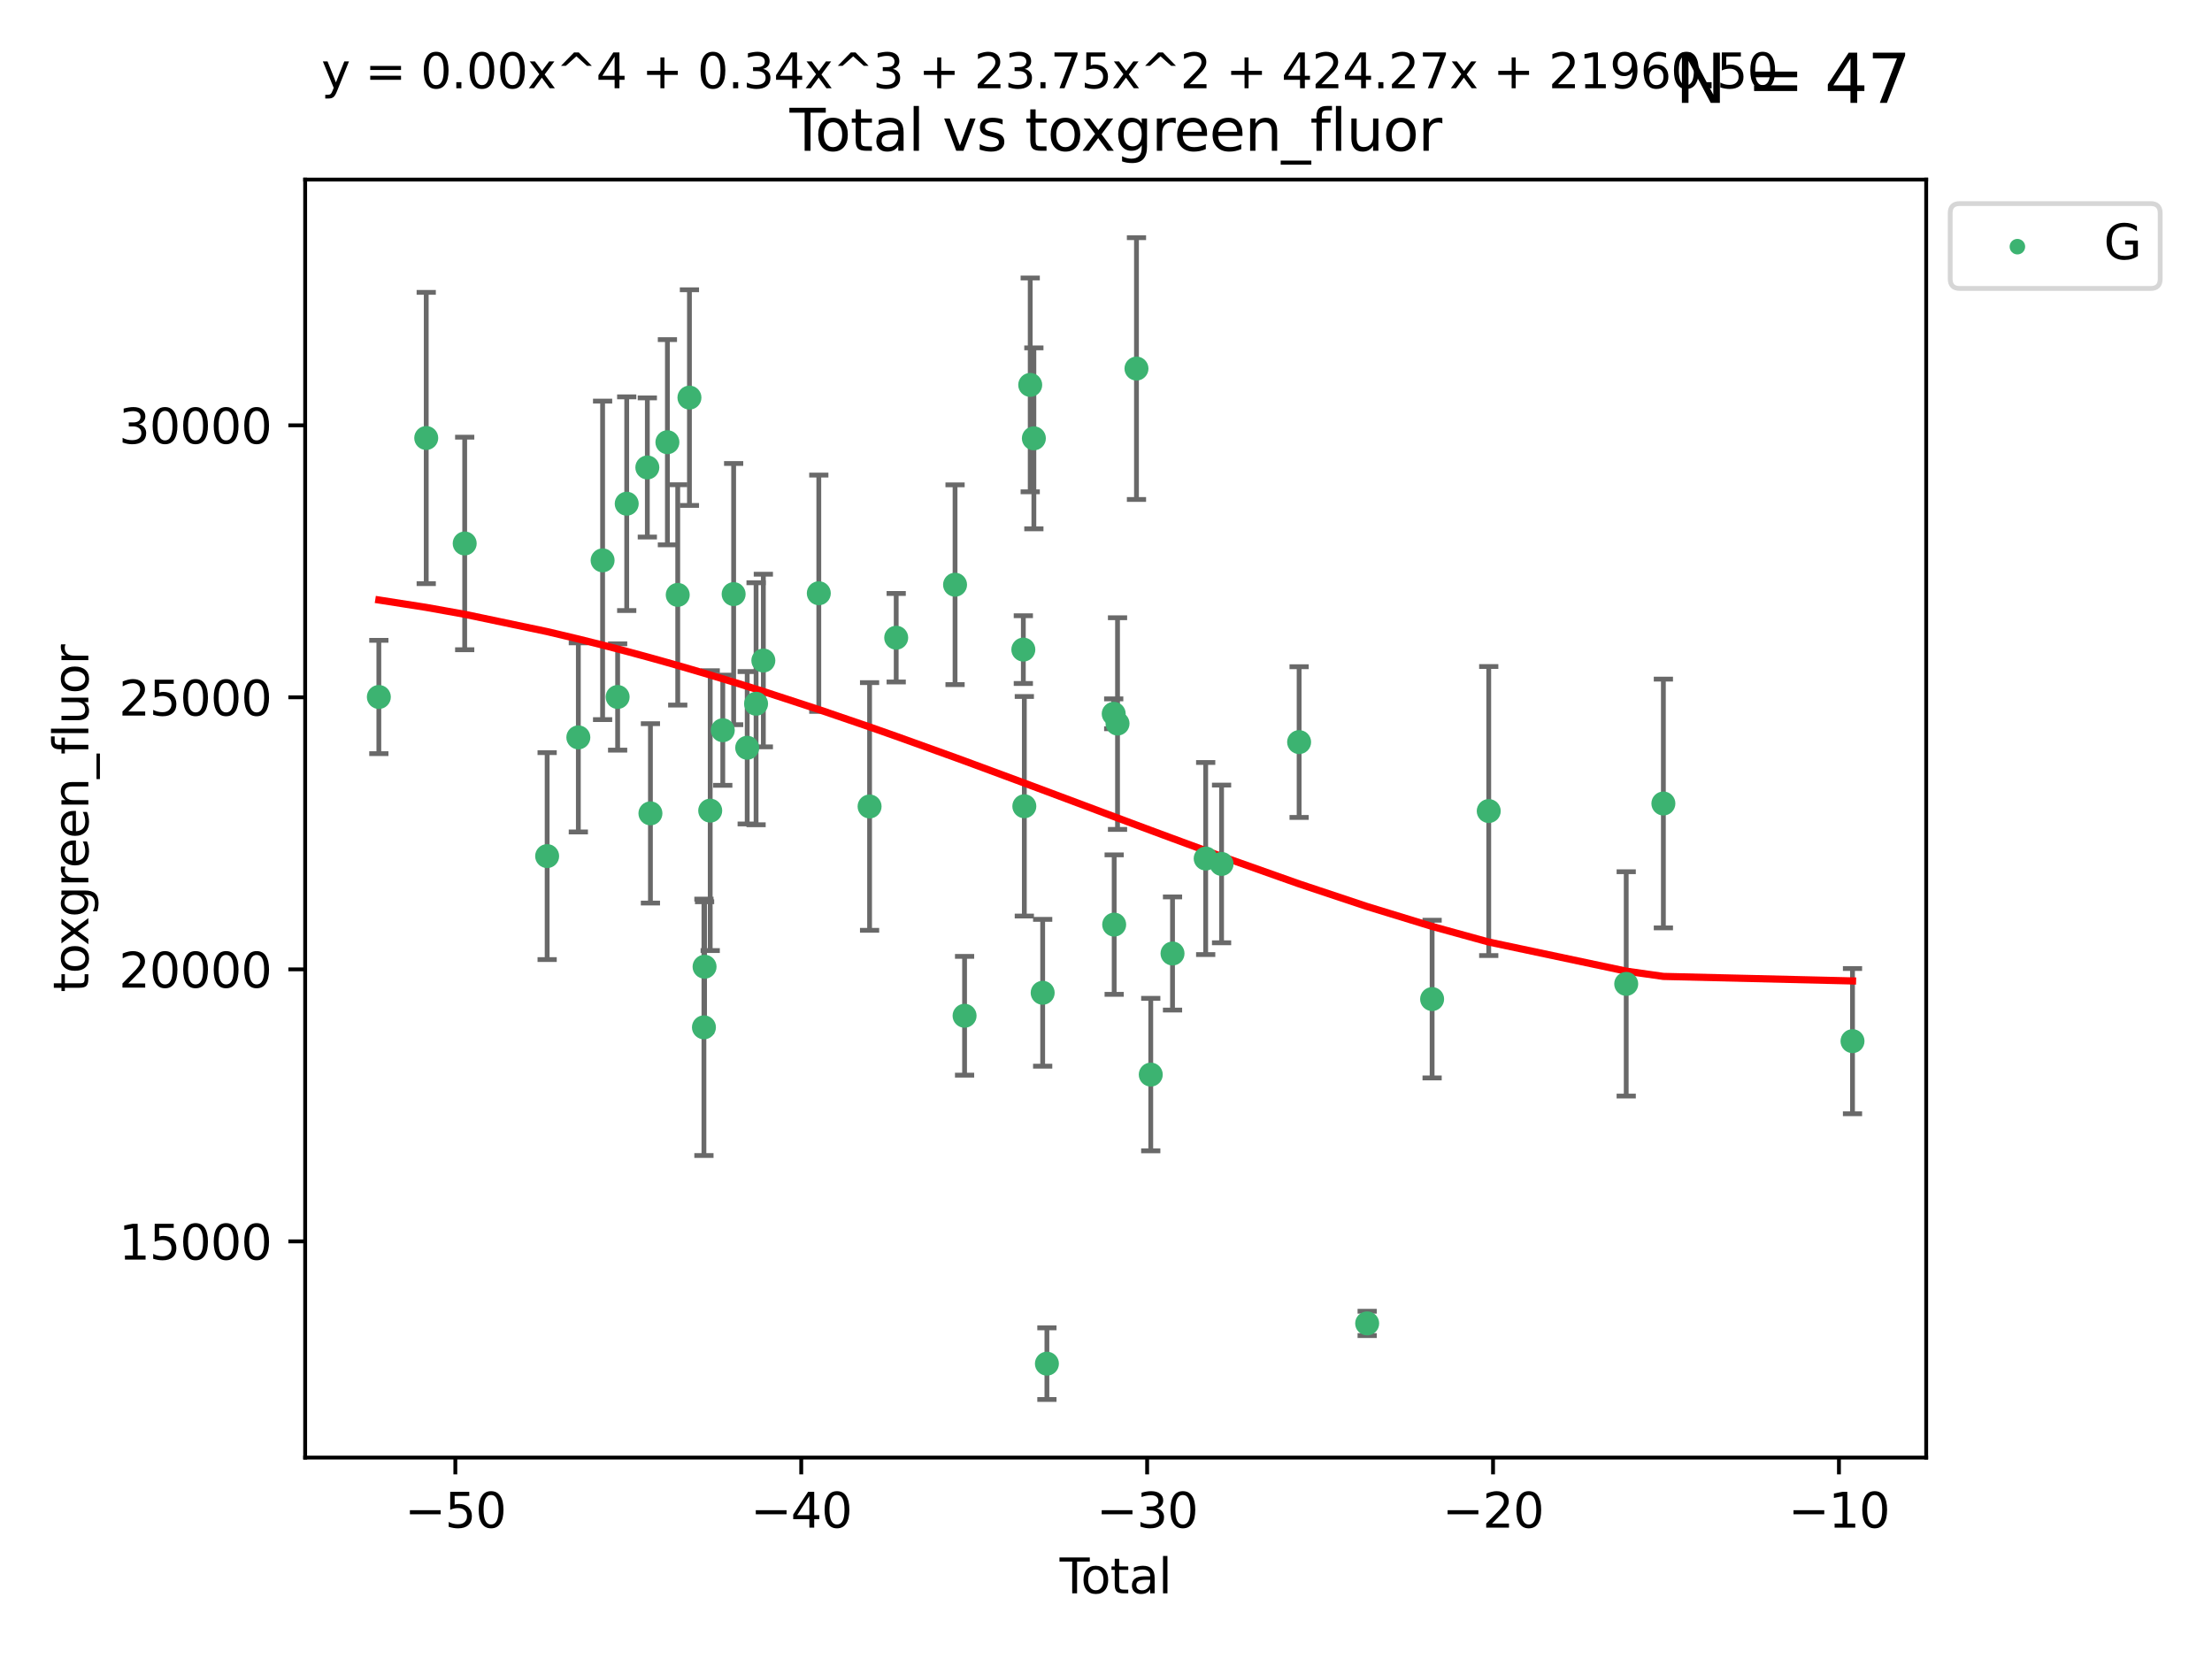 <?xml version="1.0" encoding="utf-8" standalone="no"?>
<!DOCTYPE svg PUBLIC "-//W3C//DTD SVG 1.1//EN"
  "http://www.w3.org/Graphics/SVG/1.1/DTD/svg11.dtd">
<svg xmlns:xlink="http://www.w3.org/1999/xlink" width="460.8pt" height="345.6pt" viewBox="0 0 460.8 345.6" xmlns="http://www.w3.org/2000/svg" version="1.1">
 <defs>
  <style type="text/css">*{stroke-linejoin: round; stroke-linecap: butt}</style>
 </defs>
 <g id="figure_1">
  <g id="patch_1">
   <path d="M 0 345.6 
L 460.8 345.6 
L 460.8 0 
L 0 0 
z
" style="fill: #ffffff"/>
  </g>
  <g id="axes_1">
   <g id="patch_2">
    <path d="M 63.571 303.64 
L 401.26 303.64 
L 401.26 37.411 
L 63.571 37.411 
z
" style="fill: #ffffff"/>
   </g>
   <g id="PathCollection_1">
    <defs>
     <path id="mcfb48ff077" d="M 0 1.118 
C 0.297 1.118 0.581 1 0.791 0.791 
C 1 0.581 1.118 0.297 1.118 0 
C 1.118 -0.297 1 -0.581 0.791 -0.791 
C 0.581 -1 0.297 -1.118 0 -1.118 
C -0.297 -1.118 -0.581 -1 -0.791 -0.791 
C -1 -0.581 -1.118 -0.297 -1.118 0 
C -1.118 0.297 -1 0.581 -0.791 0.791 
C -0.581 1 -0.297 1.118 0 1.118 
z
" style="stroke: #3cb371"/>
    </defs>
    <g clip-path="url(#p17a56a5c90)">
     <use xlink:href="#mcfb48ff077" x="78.921" y="145.194" style="fill: #3cb371; stroke: #3cb371"/>
     <use xlink:href="#mcfb48ff077" x="88.792" y="91.243" style="fill: #3cb371; stroke: #3cb371"/>
     <use xlink:href="#mcfb48ff077" x="96.805" y="113.213" style="fill: #3cb371; stroke: #3cb371"/>
     <use xlink:href="#mcfb48ff077" x="113.98" y="178.341" style="fill: #3cb371; stroke: #3cb371"/>
     <use xlink:href="#mcfb48ff077" x="120.479" y="153.611" style="fill: #3cb371; stroke: #3cb371"/>
     <use xlink:href="#mcfb48ff077" x="125.533" y="116.731" style="fill: #3cb371; stroke: #3cb371"/>
     <use xlink:href="#mcfb48ff077" x="128.664" y="145.193" style="fill: #3cb371; stroke: #3cb371"/>
     <use xlink:href="#mcfb48ff077" x="130.556" y="104.932" style="fill: #3cb371; stroke: #3cb371"/>
     <use xlink:href="#mcfb48ff077" x="134.852" y="97.382" style="fill: #3cb371; stroke: #3cb371"/>
     <use xlink:href="#mcfb48ff077" x="135.497" y="169.439" style="fill: #3cb371; stroke: #3cb371"/>
     <use xlink:href="#mcfb48ff077" x="139.033" y="92.121" style="fill: #3cb371; stroke: #3cb371"/>
     <use xlink:href="#mcfb48ff077" x="141.185" y="123.926" style="fill: #3cb371; stroke: #3cb371"/>
     <use xlink:href="#mcfb48ff077" x="143.623" y="82.827" style="fill: #3cb371; stroke: #3cb371"/>
     <use xlink:href="#mcfb48ff077" x="146.642" y="214.011" style="fill: #3cb371; stroke: #3cb371"/>
     <use xlink:href="#mcfb48ff077" x="146.775" y="201.388" style="fill: #3cb371; stroke: #3cb371"/>
     <use xlink:href="#mcfb48ff077" x="147.95" y="168.87" style="fill: #3cb371; stroke: #3cb371"/>
     <use xlink:href="#mcfb48ff077" x="150.568" y="152.119" style="fill: #3cb371; stroke: #3cb371"/>
     <use xlink:href="#mcfb48ff077" x="152.831" y="123.762" style="fill: #3cb371; stroke: #3cb371"/>
     <use xlink:href="#mcfb48ff077" x="155.655" y="155.771" style="fill: #3cb371; stroke: #3cb371"/>
     <use xlink:href="#mcfb48ff077" x="157.504" y="146.603" style="fill: #3cb371; stroke: #3cb371"/>
     <use xlink:href="#mcfb48ff077" x="159.019" y="137.6" style="fill: #3cb371; stroke: #3cb371"/>
     <use xlink:href="#mcfb48ff077" x="170.572" y="123.585" style="fill: #3cb371; stroke: #3cb371"/>
     <use xlink:href="#mcfb48ff077" x="181.15" y="168.002" style="fill: #3cb371; stroke: #3cb371"/>
     <use xlink:href="#mcfb48ff077" x="186.695" y="132.848" style="fill: #3cb371; stroke: #3cb371"/>
     <use xlink:href="#mcfb48ff077" x="198.955" y="121.806" style="fill: #3cb371; stroke: #3cb371"/>
     <use xlink:href="#mcfb48ff077" x="200.939" y="211.602" style="fill: #3cb371; stroke: #3cb371"/>
     <use xlink:href="#mcfb48ff077" x="213.179" y="135.322" style="fill: #3cb371; stroke: #3cb371"/>
     <use xlink:href="#mcfb48ff077" x="213.387" y="167.957" style="fill: #3cb371; stroke: #3cb371"/>
     <use xlink:href="#mcfb48ff077" x="214.613" y="80.181" style="fill: #3cb371; stroke: #3cb371"/>
     <use xlink:href="#mcfb48ff077" x="215.374" y="91.312" style="fill: #3cb371; stroke: #3cb371"/>
     <use xlink:href="#mcfb48ff077" x="217.208" y="206.814" style="fill: #3cb371; stroke: #3cb371"/>
     <use xlink:href="#mcfb48ff077" x="218.09" y="284.078" style="fill: #3cb371; stroke: #3cb371"/>
     <use xlink:href="#mcfb48ff077" x="232.007" y="148.697" style="fill: #3cb371; stroke: #3cb371"/>
     <use xlink:href="#mcfb48ff077" x="232.104" y="192.611" style="fill: #3cb371; stroke: #3cb371"/>
     <use xlink:href="#mcfb48ff077" x="232.802" y="150.732" style="fill: #3cb371; stroke: #3cb371"/>
     <use xlink:href="#mcfb48ff077" x="236.748" y="76.781" style="fill: #3cb371; stroke: #3cb371"/>
     <use xlink:href="#mcfb48ff077" x="239.724" y="223.856" style="fill: #3cb371; stroke: #3cb371"/>
     <use xlink:href="#mcfb48ff077" x="244.258" y="198.632" style="fill: #3cb371; stroke: #3cb371"/>
     <use xlink:href="#mcfb48ff077" x="251.167" y="178.848" style="fill: #3cb371; stroke: #3cb371"/>
     <use xlink:href="#mcfb48ff077" x="254.476" y="179.974" style="fill: #3cb371; stroke: #3cb371"/>
     <use xlink:href="#mcfb48ff077" x="270.63" y="154.591" style="fill: #3cb371; stroke: #3cb371"/>
     <use xlink:href="#mcfb48ff077" x="284.806" y="275.689" style="fill: #3cb371; stroke: #3cb371"/>
     <use xlink:href="#mcfb48ff077" x="298.336" y="208.126" style="fill: #3cb371; stroke: #3cb371"/>
     <use xlink:href="#mcfb48ff077" x="310.132" y="168.956" style="fill: #3cb371; stroke: #3cb371"/>
     <use xlink:href="#mcfb48ff077" x="338.77" y="204.964" style="fill: #3cb371; stroke: #3cb371"/>
     <use xlink:href="#mcfb48ff077" x="346.513" y="167.385" style="fill: #3cb371; stroke: #3cb371"/>
     <use xlink:href="#mcfb48ff077" x="385.911" y="216.889" style="fill: #3cb371; stroke: #3cb371"/>
    </g>
   </g>
   <g id="matplotlib.axis_1">
    <g id="xtick_1">
     <g id="line2d_1">
      <defs>
       <path id="mb4a8ad3e84" d="M 0 0 
L 0 3.5 
" style="stroke: #000000; stroke-width: 0.8"/>
      </defs>
      <g>
       <use xlink:href="#mb4a8ad3e84" x="94.856" y="303.64" style="stroke: #000000; stroke-width: 0.8"/>
      </g>
     </g>
     <g id="text_1">
      <!-- −50 -->
      <g transform="translate(84.304 318.238)scale(0.1 -0.1)">
       <defs>
        <path id="DejaVuSans-2212" d="M 678 2272 
L 4684 2272 
L 4684 1741 
L 678 1741 
L 678 2272 
z
" transform="scale(0.016)"/>
        <path id="DejaVuSans-35" d="M 691 4666 
L 3169 4666 
L 3169 4134 
L 1269 4134 
L 1269 2991 
Q 1406 3038 1543 3061 
Q 1681 3084 1819 3084 
Q 2600 3084 3056 2656 
Q 3513 2228 3513 1497 
Q 3513 744 3044 326 
Q 2575 -91 1722 -91 
Q 1428 -91 1123 -41 
Q 819 9 494 109 
L 494 744 
Q 775 591 1075 516 
Q 1375 441 1709 441 
Q 2250 441 2565 725 
Q 2881 1009 2881 1497 
Q 2881 1984 2565 2268 
Q 2250 2553 1709 2553 
Q 1456 2553 1204 2497 
Q 953 2441 691 2322 
L 691 4666 
z
" transform="scale(0.016)"/>
        <path id="DejaVuSans-30" d="M 2034 4250 
Q 1547 4250 1301 3770 
Q 1056 3291 1056 2328 
Q 1056 1369 1301 889 
Q 1547 409 2034 409 
Q 2525 409 2770 889 
Q 3016 1369 3016 2328 
Q 3016 3291 2770 3770 
Q 2525 4250 2034 4250 
z
M 2034 4750 
Q 2819 4750 3233 4129 
Q 3647 3509 3647 2328 
Q 3647 1150 3233 529 
Q 2819 -91 2034 -91 
Q 1250 -91 836 529 
Q 422 1150 422 2328 
Q 422 3509 836 4129 
Q 1250 4750 2034 4750 
z
" transform="scale(0.016)"/>
       </defs>
       <use xlink:href="#DejaVuSans-2212"/>
       <use xlink:href="#DejaVuSans-35" x="83.789"/>
       <use xlink:href="#DejaVuSans-30" x="147.412"/>
      </g>
     </g>
    </g>
    <g id="xtick_2">
     <g id="line2d_2">
      <g>
       <use xlink:href="#mb4a8ad3e84" x="166.914" y="303.64" style="stroke: #000000; stroke-width: 0.8"/>
      </g>
     </g>
     <g id="text_2">
      <!-- −40 -->
      <g transform="translate(156.361 318.238)scale(0.1 -0.1)">
       <defs>
        <path id="DejaVuSans-34" d="M 2419 4116 
L 825 1625 
L 2419 1625 
L 2419 4116 
z
M 2253 4666 
L 3047 4666 
L 3047 1625 
L 3713 1625 
L 3713 1100 
L 3047 1100 
L 3047 0 
L 2419 0 
L 2419 1100 
L 313 1100 
L 313 1709 
L 2253 4666 
z
" transform="scale(0.016)"/>
       </defs>
       <use xlink:href="#DejaVuSans-2212"/>
       <use xlink:href="#DejaVuSans-34" x="83.789"/>
       <use xlink:href="#DejaVuSans-30" x="147.412"/>
      </g>
     </g>
    </g>
    <g id="xtick_3">
     <g id="line2d_3">
      <g>
       <use xlink:href="#mb4a8ad3e84" x="238.971" y="303.64" style="stroke: #000000; stroke-width: 0.8"/>
      </g>
     </g>
     <g id="text_3">
      <!-- −30 -->
      <g transform="translate(228.419 318.238)scale(0.1 -0.1)">
       <defs>
        <path id="DejaVuSans-33" d="M 2597 2516 
Q 3050 2419 3304 2112 
Q 3559 1806 3559 1356 
Q 3559 666 3084 287 
Q 2609 -91 1734 -91 
Q 1441 -91 1130 -33 
Q 819 25 488 141 
L 488 750 
Q 750 597 1062 519 
Q 1375 441 1716 441 
Q 2309 441 2620 675 
Q 2931 909 2931 1356 
Q 2931 1769 2642 2001 
Q 2353 2234 1838 2234 
L 1294 2234 
L 1294 2753 
L 1863 2753 
Q 2328 2753 2575 2939 
Q 2822 3125 2822 3475 
Q 2822 3834 2567 4026 
Q 2313 4219 1838 4219 
Q 1578 4219 1281 4162 
Q 984 4106 628 3988 
L 628 4550 
Q 988 4650 1302 4700 
Q 1616 4750 1894 4750 
Q 2613 4750 3031 4423 
Q 3450 4097 3450 3541 
Q 3450 3153 3228 2886 
Q 3006 2619 2597 2516 
z
" transform="scale(0.016)"/>
       </defs>
       <use xlink:href="#DejaVuSans-2212"/>
       <use xlink:href="#DejaVuSans-33" x="83.789"/>
       <use xlink:href="#DejaVuSans-30" x="147.412"/>
      </g>
     </g>
    </g>
    <g id="xtick_4">
     <g id="line2d_4">
      <g>
       <use xlink:href="#mb4a8ad3e84" x="311.029" y="303.64" style="stroke: #000000; stroke-width: 0.8"/>
      </g>
     </g>
     <g id="text_4">
      <!-- −20 -->
      <g transform="translate(300.476 318.238)scale(0.1 -0.1)">
       <defs>
        <path id="DejaVuSans-32" d="M 1228 531 
L 3431 531 
L 3431 0 
L 469 0 
L 469 531 
Q 828 903 1448 1529 
Q 2069 2156 2228 2338 
Q 2531 2678 2651 2914 
Q 2772 3150 2772 3378 
Q 2772 3750 2511 3984 
Q 2250 4219 1831 4219 
Q 1534 4219 1204 4116 
Q 875 4013 500 3803 
L 500 4441 
Q 881 4594 1212 4672 
Q 1544 4750 1819 4750 
Q 2544 4750 2975 4387 
Q 3406 4025 3406 3419 
Q 3406 3131 3298 2873 
Q 3191 2616 2906 2266 
Q 2828 2175 2409 1742 
Q 1991 1309 1228 531 
z
" transform="scale(0.016)"/>
       </defs>
       <use xlink:href="#DejaVuSans-2212"/>
       <use xlink:href="#DejaVuSans-32" x="83.789"/>
       <use xlink:href="#DejaVuSans-30" x="147.412"/>
      </g>
     </g>
    </g>
    <g id="xtick_5">
     <g id="line2d_5">
      <g>
       <use xlink:href="#mb4a8ad3e84" x="383.086" y="303.64" style="stroke: #000000; stroke-width: 0.8"/>
      </g>
     </g>
     <g id="text_5">
      <!-- −10 -->
      <g transform="translate(372.534 318.238)scale(0.1 -0.1)">
       <defs>
        <path id="DejaVuSans-31" d="M 794 531 
L 1825 531 
L 1825 4091 
L 703 3866 
L 703 4441 
L 1819 4666 
L 2450 4666 
L 2450 531 
L 3481 531 
L 3481 0 
L 794 0 
L 794 531 
z
" transform="scale(0.016)"/>
       </defs>
       <use xlink:href="#DejaVuSans-2212"/>
       <use xlink:href="#DejaVuSans-31" x="83.789"/>
       <use xlink:href="#DejaVuSans-30" x="147.412"/>
      </g>
     </g>
    </g>
    <g id="text_6">
     <!-- Total -->
     <g transform="translate(220.739 331.917)scale(0.1 -0.1)">
      <defs>
       <path id="DejaVuSans-54" d="M -19 4666 
L 3928 4666 
L 3928 4134 
L 2272 4134 
L 2272 0 
L 1638 0 
L 1638 4134 
L -19 4134 
L -19 4666 
z
" transform="scale(0.016)"/>
       <path id="DejaVuSans-6f" d="M 1959 3097 
Q 1497 3097 1228 2736 
Q 959 2375 959 1747 
Q 959 1119 1226 758 
Q 1494 397 1959 397 
Q 2419 397 2687 759 
Q 2956 1122 2956 1747 
Q 2956 2369 2687 2733 
Q 2419 3097 1959 3097 
z
M 1959 3584 
Q 2709 3584 3137 3096 
Q 3566 2609 3566 1747 
Q 3566 888 3137 398 
Q 2709 -91 1959 -91 
Q 1206 -91 779 398 
Q 353 888 353 1747 
Q 353 2609 779 3096 
Q 1206 3584 1959 3584 
z
" transform="scale(0.016)"/>
       <path id="DejaVuSans-74" d="M 1172 4494 
L 1172 3500 
L 2356 3500 
L 2356 3053 
L 1172 3053 
L 1172 1153 
Q 1172 725 1289 603 
Q 1406 481 1766 481 
L 2356 481 
L 2356 0 
L 1766 0 
Q 1100 0 847 248 
Q 594 497 594 1153 
L 594 3053 
L 172 3053 
L 172 3500 
L 594 3500 
L 594 4494 
L 1172 4494 
z
" transform="scale(0.016)"/>
       <path id="DejaVuSans-61" d="M 2194 1759 
Q 1497 1759 1228 1600 
Q 959 1441 959 1056 
Q 959 750 1161 570 
Q 1363 391 1709 391 
Q 2188 391 2477 730 
Q 2766 1069 2766 1631 
L 2766 1759 
L 2194 1759 
z
M 3341 1997 
L 3341 0 
L 2766 0 
L 2766 531 
Q 2569 213 2275 61 
Q 1981 -91 1556 -91 
Q 1019 -91 701 211 
Q 384 513 384 1019 
Q 384 1609 779 1909 
Q 1175 2209 1959 2209 
L 2766 2209 
L 2766 2266 
Q 2766 2663 2505 2880 
Q 2244 3097 1772 3097 
Q 1472 3097 1187 3025 
Q 903 2953 641 2809 
L 641 3341 
Q 956 3463 1253 3523 
Q 1550 3584 1831 3584 
Q 2591 3584 2966 3190 
Q 3341 2797 3341 1997 
z
" transform="scale(0.016)"/>
       <path id="DejaVuSans-6c" d="M 603 4863 
L 1178 4863 
L 1178 0 
L 603 0 
L 603 4863 
z
" transform="scale(0.016)"/>
      </defs>
      <use xlink:href="#DejaVuSans-54"/>
      <use xlink:href="#DejaVuSans-6f" x="44.084"/>
      <use xlink:href="#DejaVuSans-74" x="105.266"/>
      <use xlink:href="#DejaVuSans-61" x="144.475"/>
      <use xlink:href="#DejaVuSans-6c" x="205.754"/>
     </g>
    </g>
   </g>
   <g id="matplotlib.axis_2">
    <g id="ytick_1">
     <g id="line2d_6">
      <defs>
       <path id="mb707bcbf76" d="M 0 0 
L -3.5 0 
" style="stroke: #000000; stroke-width: 0.8"/>
      </defs>
      <g>
       <use xlink:href="#mb707bcbf76" x="63.571" y="258.6" style="stroke: #000000; stroke-width: 0.8"/>
      </g>
     </g>
     <g id="text_7">
      <!-- 15000 -->
      <g transform="translate(24.759 262.399)scale(0.1 -0.1)">
       <use xlink:href="#DejaVuSans-31"/>
       <use xlink:href="#DejaVuSans-35" x="63.623"/>
       <use xlink:href="#DejaVuSans-30" x="127.246"/>
       <use xlink:href="#DejaVuSans-30" x="190.869"/>
       <use xlink:href="#DejaVuSans-30" x="254.492"/>
      </g>
     </g>
    </g>
    <g id="ytick_2">
     <g id="line2d_7">
      <g>
       <use xlink:href="#mb707bcbf76" x="63.571" y="201.933" style="stroke: #000000; stroke-width: 0.8"/>
      </g>
     </g>
     <g id="text_8">
      <!-- 20000 -->
      <g transform="translate(24.759 205.732)scale(0.1 -0.1)">
       <use xlink:href="#DejaVuSans-32"/>
       <use xlink:href="#DejaVuSans-30" x="63.623"/>
       <use xlink:href="#DejaVuSans-30" x="127.246"/>
       <use xlink:href="#DejaVuSans-30" x="190.869"/>
       <use xlink:href="#DejaVuSans-30" x="254.492"/>
      </g>
     </g>
    </g>
    <g id="ytick_3">
     <g id="line2d_8">
      <g>
       <use xlink:href="#mb707bcbf76" x="63.571" y="145.267" style="stroke: #000000; stroke-width: 0.8"/>
      </g>
     </g>
     <g id="text_9">
      <!-- 25000 -->
      <g transform="translate(24.759 149.066)scale(0.1 -0.1)">
       <use xlink:href="#DejaVuSans-32"/>
       <use xlink:href="#DejaVuSans-35" x="63.623"/>
       <use xlink:href="#DejaVuSans-30" x="127.246"/>
       <use xlink:href="#DejaVuSans-30" x="190.869"/>
       <use xlink:href="#DejaVuSans-30" x="254.492"/>
      </g>
     </g>
    </g>
    <g id="ytick_4">
     <g id="line2d_9">
      <g>
       <use xlink:href="#mb707bcbf76" x="63.571" y="88.601" style="stroke: #000000; stroke-width: 0.8"/>
      </g>
     </g>
     <g id="text_10">
      <!-- 30000 -->
      <g transform="translate(24.759 92.4)scale(0.1 -0.1)">
       <use xlink:href="#DejaVuSans-33"/>
       <use xlink:href="#DejaVuSans-30" x="63.623"/>
       <use xlink:href="#DejaVuSans-30" x="127.246"/>
       <use xlink:href="#DejaVuSans-30" x="190.869"/>
       <use xlink:href="#DejaVuSans-30" x="254.492"/>
      </g>
     </g>
    </g>
    <g id="text_11">
     <!-- toxgreen_fluor -->
     <g transform="translate(18.401 206.72)rotate(-90)scale(0.1 -0.1)">
      <defs>
       <path id="DejaVuSans-78" d="M 3513 3500 
L 2247 1797 
L 3578 0 
L 2900 0 
L 1881 1375 
L 863 0 
L 184 0 
L 1544 1831 
L 300 3500 
L 978 3500 
L 1906 2253 
L 2834 3500 
L 3513 3500 
z
" transform="scale(0.016)"/>
       <path id="DejaVuSans-67" d="M 2906 1791 
Q 2906 2416 2648 2759 
Q 2391 3103 1925 3103 
Q 1463 3103 1205 2759 
Q 947 2416 947 1791 
Q 947 1169 1205 825 
Q 1463 481 1925 481 
Q 2391 481 2648 825 
Q 2906 1169 2906 1791 
z
M 3481 434 
Q 3481 -459 3084 -895 
Q 2688 -1331 1869 -1331 
Q 1566 -1331 1297 -1286 
Q 1028 -1241 775 -1147 
L 775 -588 
Q 1028 -725 1275 -790 
Q 1522 -856 1778 -856 
Q 2344 -856 2625 -561 
Q 2906 -266 2906 331 
L 2906 616 
Q 2728 306 2450 153 
Q 2172 0 1784 0 
Q 1141 0 747 490 
Q 353 981 353 1791 
Q 353 2603 747 3093 
Q 1141 3584 1784 3584 
Q 2172 3584 2450 3431 
Q 2728 3278 2906 2969 
L 2906 3500 
L 3481 3500 
L 3481 434 
z
" transform="scale(0.016)"/>
       <path id="DejaVuSans-72" d="M 2631 2963 
Q 2534 3019 2420 3045 
Q 2306 3072 2169 3072 
Q 1681 3072 1420 2755 
Q 1159 2438 1159 1844 
L 1159 0 
L 581 0 
L 581 3500 
L 1159 3500 
L 1159 2956 
Q 1341 3275 1631 3429 
Q 1922 3584 2338 3584 
Q 2397 3584 2469 3576 
Q 2541 3569 2628 3553 
L 2631 2963 
z
" transform="scale(0.016)"/>
       <path id="DejaVuSans-65" d="M 3597 1894 
L 3597 1613 
L 953 1613 
Q 991 1019 1311 708 
Q 1631 397 2203 397 
Q 2534 397 2845 478 
Q 3156 559 3463 722 
L 3463 178 
Q 3153 47 2828 -22 
Q 2503 -91 2169 -91 
Q 1331 -91 842 396 
Q 353 884 353 1716 
Q 353 2575 817 3079 
Q 1281 3584 2069 3584 
Q 2775 3584 3186 3129 
Q 3597 2675 3597 1894 
z
M 3022 2063 
Q 3016 2534 2758 2815 
Q 2500 3097 2075 3097 
Q 1594 3097 1305 2825 
Q 1016 2553 972 2059 
L 3022 2063 
z
" transform="scale(0.016)"/>
       <path id="DejaVuSans-6e" d="M 3513 2113 
L 3513 0 
L 2938 0 
L 2938 2094 
Q 2938 2591 2744 2837 
Q 2550 3084 2163 3084 
Q 1697 3084 1428 2787 
Q 1159 2491 1159 1978 
L 1159 0 
L 581 0 
L 581 3500 
L 1159 3500 
L 1159 2956 
Q 1366 3272 1645 3428 
Q 1925 3584 2291 3584 
Q 2894 3584 3203 3211 
Q 3513 2838 3513 2113 
z
" transform="scale(0.016)"/>
       <path id="DejaVuSans-5f" d="M 3263 -1063 
L 3263 -1509 
L -63 -1509 
L -63 -1063 
L 3263 -1063 
z
" transform="scale(0.016)"/>
       <path id="DejaVuSans-66" d="M 2375 4863 
L 2375 4384 
L 1825 4384 
Q 1516 4384 1395 4259 
Q 1275 4134 1275 3809 
L 1275 3500 
L 2222 3500 
L 2222 3053 
L 1275 3053 
L 1275 0 
L 697 0 
L 697 3053 
L 147 3053 
L 147 3500 
L 697 3500 
L 697 3744 
Q 697 4328 969 4595 
Q 1241 4863 1831 4863 
L 2375 4863 
z
" transform="scale(0.016)"/>
       <path id="DejaVuSans-75" d="M 544 1381 
L 544 3500 
L 1119 3500 
L 1119 1403 
Q 1119 906 1312 657 
Q 1506 409 1894 409 
Q 2359 409 2629 706 
Q 2900 1003 2900 1516 
L 2900 3500 
L 3475 3500 
L 3475 0 
L 2900 0 
L 2900 538 
Q 2691 219 2414 64 
Q 2138 -91 1772 -91 
Q 1169 -91 856 284 
Q 544 659 544 1381 
z
M 1991 3584 
L 1991 3584 
z
" transform="scale(0.016)"/>
      </defs>
      <use xlink:href="#DejaVuSans-74"/>
      <use xlink:href="#DejaVuSans-6f" x="39.209"/>
      <use xlink:href="#DejaVuSans-78" x="97.266"/>
      <use xlink:href="#DejaVuSans-67" x="156.445"/>
      <use xlink:href="#DejaVuSans-72" x="219.922"/>
      <use xlink:href="#DejaVuSans-65" x="258.785"/>
      <use xlink:href="#DejaVuSans-65" x="320.309"/>
      <use xlink:href="#DejaVuSans-6e" x="381.832"/>
      <use xlink:href="#DejaVuSans-5f" x="445.211"/>
      <use xlink:href="#DejaVuSans-66" x="495.211"/>
      <use xlink:href="#DejaVuSans-6c" x="530.416"/>
      <use xlink:href="#DejaVuSans-75" x="558.199"/>
      <use xlink:href="#DejaVuSans-6f" x="621.578"/>
      <use xlink:href="#DejaVuSans-72" x="682.76"/>
     </g>
    </g>
   </g>
   <g id="LineCollection_1">
    <path d="M 78.921 156.997 
L 78.921 133.39 
" clip-path="url(#p17a56a5c90)" style="fill: none; stroke: #696969"/>
    <path d="M 88.792 121.582 
L 88.792 60.903 
" clip-path="url(#p17a56a5c90)" style="fill: none; stroke: #696969"/>
    <path d="M 96.805 135.354 
L 96.805 91.071 
" clip-path="url(#p17a56a5c90)" style="fill: none; stroke: #696969"/>
    <path d="M 113.98 199.894 
L 113.98 156.789 
" clip-path="url(#p17a56a5c90)" style="fill: none; stroke: #696969"/>
    <path d="M 120.479 173.308 
L 120.479 133.914 
" clip-path="url(#p17a56a5c90)" style="fill: none; stroke: #696969"/>
    <path d="M 125.533 149.904 
L 125.533 83.559 
" clip-path="url(#p17a56a5c90)" style="fill: none; stroke: #696969"/>
    <path d="M 128.664 156.268 
L 128.664 134.117 
" clip-path="url(#p17a56a5c90)" style="fill: none; stroke: #696969"/>
    <path d="M 130.556 127.19 
L 130.556 82.674 
" clip-path="url(#p17a56a5c90)" style="fill: none; stroke: #696969"/>
    <path d="M 134.852 111.875 
L 134.852 82.888 
" clip-path="url(#p17a56a5c90)" style="fill: none; stroke: #696969"/>
    <path d="M 135.497 188.125 
L 135.497 150.752 
" clip-path="url(#p17a56a5c90)" style="fill: none; stroke: #696969"/>
    <path d="M 139.033 113.496 
L 139.033 70.747 
" clip-path="url(#p17a56a5c90)" style="fill: none; stroke: #696969"/>
    <path d="M 141.185 146.878 
L 141.185 100.974 
" clip-path="url(#p17a56a5c90)" style="fill: none; stroke: #696969"/>
    <path d="M 143.623 105.286 
L 143.623 60.368 
" clip-path="url(#p17a56a5c90)" style="fill: none; stroke: #696969"/>
    <path d="M 146.642 240.717 
L 146.642 187.306 
" clip-path="url(#p17a56a5c90)" style="fill: none; stroke: #696969"/>
    <path d="M 146.775 214.929 
L 146.775 187.847 
" clip-path="url(#p17a56a5c90)" style="fill: none; stroke: #696969"/>
    <path d="M 147.95 198.02 
L 147.95 139.72 
" clip-path="url(#p17a56a5c90)" style="fill: none; stroke: #696969"/>
    <path d="M 150.568 163.596 
L 150.568 140.642 
" clip-path="url(#p17a56a5c90)" style="fill: none; stroke: #696969"/>
    <path d="M 152.831 150.968 
L 152.831 96.556 
" clip-path="url(#p17a56a5c90)" style="fill: none; stroke: #696969"/>
    <path d="M 155.655 171.643 
L 155.655 139.899 
" clip-path="url(#p17a56a5c90)" style="fill: none; stroke: #696969"/>
    <path d="M 157.504 171.811 
L 157.504 121.394 
" clip-path="url(#p17a56a5c90)" style="fill: none; stroke: #696969"/>
    <path d="M 159.019 155.586 
L 159.019 119.615 
" clip-path="url(#p17a56a5c90)" style="fill: none; stroke: #696969"/>
    <path d="M 170.572 148.2 
L 170.572 98.969 
" clip-path="url(#p17a56a5c90)" style="fill: none; stroke: #696969"/>
    <path d="M 181.15 193.799 
L 181.15 142.205 
" clip-path="url(#p17a56a5c90)" style="fill: none; stroke: #696969"/>
    <path d="M 186.695 142.065 
L 186.695 123.631 
" clip-path="url(#p17a56a5c90)" style="fill: none; stroke: #696969"/>
    <path d="M 198.955 142.613 
L 198.955 100.998 
" clip-path="url(#p17a56a5c90)" style="fill: none; stroke: #696969"/>
    <path d="M 200.939 223.973 
L 200.939 199.23 
" clip-path="url(#p17a56a5c90)" style="fill: none; stroke: #696969"/>
    <path d="M 213.179 142.379 
L 213.179 128.266 
" clip-path="url(#p17a56a5c90)" style="fill: none; stroke: #696969"/>
    <path d="M 213.387 190.827 
L 213.387 145.087 
" clip-path="url(#p17a56a5c90)" style="fill: none; stroke: #696969"/>
    <path d="M 214.613 102.454 
L 214.613 57.908 
" clip-path="url(#p17a56a5c90)" style="fill: none; stroke: #696969"/>
    <path d="M 215.374 110.16 
L 215.374 72.465 
" clip-path="url(#p17a56a5c90)" style="fill: none; stroke: #696969"/>
    <path d="M 217.208 222.107 
L 217.208 191.521 
" clip-path="url(#p17a56a5c90)" style="fill: none; stroke: #696969"/>
    <path d="M 218.09 291.539 
L 218.09 276.617 
" clip-path="url(#p17a56a5c90)" style="fill: none; stroke: #696969"/>
    <path d="M 232.007 151.806 
L 232.007 145.589 
" clip-path="url(#p17a56a5c90)" style="fill: none; stroke: #696969"/>
    <path d="M 232.104 207.138 
L 232.104 178.083 
" clip-path="url(#p17a56a5c90)" style="fill: none; stroke: #696969"/>
    <path d="M 232.802 172.781 
L 232.802 128.684 
" clip-path="url(#p17a56a5c90)" style="fill: none; stroke: #696969"/>
    <path d="M 236.748 104.049 
L 236.748 49.513 
" clip-path="url(#p17a56a5c90)" style="fill: none; stroke: #696969"/>
    <path d="M 239.724 239.739 
L 239.724 207.973 
" clip-path="url(#p17a56a5c90)" style="fill: none; stroke: #696969"/>
    <path d="M 244.258 210.417 
L 244.258 186.846 
" clip-path="url(#p17a56a5c90)" style="fill: none; stroke: #696969"/>
    <path d="M 251.167 198.854 
L 251.167 158.843 
" clip-path="url(#p17a56a5c90)" style="fill: none; stroke: #696969"/>
    <path d="M 254.476 196.401 
L 254.476 163.547 
" clip-path="url(#p17a56a5c90)" style="fill: none; stroke: #696969"/>
    <path d="M 270.63 170.289 
L 270.63 138.893 
" clip-path="url(#p17a56a5c90)" style="fill: none; stroke: #696969"/>
    <path d="M 284.806 278.224 
L 284.806 273.155 
" clip-path="url(#p17a56a5c90)" style="fill: none; stroke: #696969"/>
    <path d="M 298.336 224.553 
L 298.336 191.698 
" clip-path="url(#p17a56a5c90)" style="fill: none; stroke: #696969"/>
    <path d="M 310.132 199.063 
L 310.132 138.849 
" clip-path="url(#p17a56a5c90)" style="fill: none; stroke: #696969"/>
    <path d="M 338.77 228.327 
L 338.77 181.601 
" clip-path="url(#p17a56a5c90)" style="fill: none; stroke: #696969"/>
    <path d="M 346.513 193.298 
L 346.513 141.472 
" clip-path="url(#p17a56a5c90)" style="fill: none; stroke: #696969"/>
    <path d="M 385.911 232.013 
L 385.911 201.765 
" clip-path="url(#p17a56a5c90)" style="fill: none; stroke: #696969"/>
   </g>
   <g id="line2d_10">
    <defs>
     <path id="m102ea9070c" d="M 2 0 
L -2 -0 
" style="stroke: #696969"/>
    </defs>
    <g clip-path="url(#p17a56a5c90)">
     <use xlink:href="#m102ea9070c" x="78.921" y="156.997" style="fill: #696969; stroke: #696969"/>
     <use xlink:href="#m102ea9070c" x="88.792" y="121.582" style="fill: #696969; stroke: #696969"/>
     <use xlink:href="#m102ea9070c" x="96.805" y="135.354" style="fill: #696969; stroke: #696969"/>
     <use xlink:href="#m102ea9070c" x="113.98" y="199.894" style="fill: #696969; stroke: #696969"/>
     <use xlink:href="#m102ea9070c" x="120.479" y="173.308" style="fill: #696969; stroke: #696969"/>
     <use xlink:href="#m102ea9070c" x="125.533" y="149.904" style="fill: #696969; stroke: #696969"/>
     <use xlink:href="#m102ea9070c" x="128.664" y="156.268" style="fill: #696969; stroke: #696969"/>
     <use xlink:href="#m102ea9070c" x="130.556" y="127.19" style="fill: #696969; stroke: #696969"/>
     <use xlink:href="#m102ea9070c" x="134.852" y="111.875" style="fill: #696969; stroke: #696969"/>
     <use xlink:href="#m102ea9070c" x="135.497" y="188.125" style="fill: #696969; stroke: #696969"/>
     <use xlink:href="#m102ea9070c" x="139.033" y="113.496" style="fill: #696969; stroke: #696969"/>
     <use xlink:href="#m102ea9070c" x="141.185" y="146.878" style="fill: #696969; stroke: #696969"/>
     <use xlink:href="#m102ea9070c" x="143.623" y="105.286" style="fill: #696969; stroke: #696969"/>
     <use xlink:href="#m102ea9070c" x="146.642" y="240.717" style="fill: #696969; stroke: #696969"/>
     <use xlink:href="#m102ea9070c" x="146.775" y="214.929" style="fill: #696969; stroke: #696969"/>
     <use xlink:href="#m102ea9070c" x="147.95" y="198.02" style="fill: #696969; stroke: #696969"/>
     <use xlink:href="#m102ea9070c" x="150.568" y="163.596" style="fill: #696969; stroke: #696969"/>
     <use xlink:href="#m102ea9070c" x="152.831" y="150.968" style="fill: #696969; stroke: #696969"/>
     <use xlink:href="#m102ea9070c" x="155.655" y="171.643" style="fill: #696969; stroke: #696969"/>
     <use xlink:href="#m102ea9070c" x="157.504" y="171.811" style="fill: #696969; stroke: #696969"/>
     <use xlink:href="#m102ea9070c" x="159.019" y="155.586" style="fill: #696969; stroke: #696969"/>
     <use xlink:href="#m102ea9070c" x="170.572" y="148.2" style="fill: #696969; stroke: #696969"/>
     <use xlink:href="#m102ea9070c" x="181.15" y="193.799" style="fill: #696969; stroke: #696969"/>
     <use xlink:href="#m102ea9070c" x="186.695" y="142.065" style="fill: #696969; stroke: #696969"/>
     <use xlink:href="#m102ea9070c" x="198.955" y="142.613" style="fill: #696969; stroke: #696969"/>
     <use xlink:href="#m102ea9070c" x="200.939" y="223.973" style="fill: #696969; stroke: #696969"/>
     <use xlink:href="#m102ea9070c" x="213.179" y="142.379" style="fill: #696969; stroke: #696969"/>
     <use xlink:href="#m102ea9070c" x="213.387" y="190.827" style="fill: #696969; stroke: #696969"/>
     <use xlink:href="#m102ea9070c" x="214.613" y="102.454" style="fill: #696969; stroke: #696969"/>
     <use xlink:href="#m102ea9070c" x="215.374" y="110.16" style="fill: #696969; stroke: #696969"/>
     <use xlink:href="#m102ea9070c" x="217.208" y="222.107" style="fill: #696969; stroke: #696969"/>
     <use xlink:href="#m102ea9070c" x="218.09" y="291.539" style="fill: #696969; stroke: #696969"/>
     <use xlink:href="#m102ea9070c" x="232.007" y="151.806" style="fill: #696969; stroke: #696969"/>
     <use xlink:href="#m102ea9070c" x="232.104" y="207.138" style="fill: #696969; stroke: #696969"/>
     <use xlink:href="#m102ea9070c" x="232.802" y="172.781" style="fill: #696969; stroke: #696969"/>
     <use xlink:href="#m102ea9070c" x="236.748" y="104.049" style="fill: #696969; stroke: #696969"/>
     <use xlink:href="#m102ea9070c" x="239.724" y="239.739" style="fill: #696969; stroke: #696969"/>
     <use xlink:href="#m102ea9070c" x="244.258" y="210.417" style="fill: #696969; stroke: #696969"/>
     <use xlink:href="#m102ea9070c" x="251.167" y="198.854" style="fill: #696969; stroke: #696969"/>
     <use xlink:href="#m102ea9070c" x="254.476" y="196.401" style="fill: #696969; stroke: #696969"/>
     <use xlink:href="#m102ea9070c" x="270.63" y="170.289" style="fill: #696969; stroke: #696969"/>
     <use xlink:href="#m102ea9070c" x="284.806" y="278.224" style="fill: #696969; stroke: #696969"/>
     <use xlink:href="#m102ea9070c" x="298.336" y="224.553" style="fill: #696969; stroke: #696969"/>
     <use xlink:href="#m102ea9070c" x="310.132" y="199.063" style="fill: #696969; stroke: #696969"/>
     <use xlink:href="#m102ea9070c" x="338.77" y="228.327" style="fill: #696969; stroke: #696969"/>
     <use xlink:href="#m102ea9070c" x="346.513" y="193.298" style="fill: #696969; stroke: #696969"/>
     <use xlink:href="#m102ea9070c" x="385.911" y="232.013" style="fill: #696969; stroke: #696969"/>
    </g>
   </g>
   <g id="line2d_11">
    <g clip-path="url(#p17a56a5c90)">
     <use xlink:href="#m102ea9070c" x="78.921" y="133.39" style="fill: #696969; stroke: #696969"/>
     <use xlink:href="#m102ea9070c" x="88.792" y="60.903" style="fill: #696969; stroke: #696969"/>
     <use xlink:href="#m102ea9070c" x="96.805" y="91.071" style="fill: #696969; stroke: #696969"/>
     <use xlink:href="#m102ea9070c" x="113.98" y="156.789" style="fill: #696969; stroke: #696969"/>
     <use xlink:href="#m102ea9070c" x="120.479" y="133.914" style="fill: #696969; stroke: #696969"/>
     <use xlink:href="#m102ea9070c" x="125.533" y="83.559" style="fill: #696969; stroke: #696969"/>
     <use xlink:href="#m102ea9070c" x="128.664" y="134.117" style="fill: #696969; stroke: #696969"/>
     <use xlink:href="#m102ea9070c" x="130.556" y="82.674" style="fill: #696969; stroke: #696969"/>
     <use xlink:href="#m102ea9070c" x="134.852" y="82.888" style="fill: #696969; stroke: #696969"/>
     <use xlink:href="#m102ea9070c" x="135.497" y="150.752" style="fill: #696969; stroke: #696969"/>
     <use xlink:href="#m102ea9070c" x="139.033" y="70.747" style="fill: #696969; stroke: #696969"/>
     <use xlink:href="#m102ea9070c" x="141.185" y="100.974" style="fill: #696969; stroke: #696969"/>
     <use xlink:href="#m102ea9070c" x="143.623" y="60.368" style="fill: #696969; stroke: #696969"/>
     <use xlink:href="#m102ea9070c" x="146.642" y="187.306" style="fill: #696969; stroke: #696969"/>
     <use xlink:href="#m102ea9070c" x="146.775" y="187.847" style="fill: #696969; stroke: #696969"/>
     <use xlink:href="#m102ea9070c" x="147.95" y="139.72" style="fill: #696969; stroke: #696969"/>
     <use xlink:href="#m102ea9070c" x="150.568" y="140.642" style="fill: #696969; stroke: #696969"/>
     <use xlink:href="#m102ea9070c" x="152.831" y="96.556" style="fill: #696969; stroke: #696969"/>
     <use xlink:href="#m102ea9070c" x="155.655" y="139.899" style="fill: #696969; stroke: #696969"/>
     <use xlink:href="#m102ea9070c" x="157.504" y="121.394" style="fill: #696969; stroke: #696969"/>
     <use xlink:href="#m102ea9070c" x="159.019" y="119.615" style="fill: #696969; stroke: #696969"/>
     <use xlink:href="#m102ea9070c" x="170.572" y="98.969" style="fill: #696969; stroke: #696969"/>
     <use xlink:href="#m102ea9070c" x="181.15" y="142.205" style="fill: #696969; stroke: #696969"/>
     <use xlink:href="#m102ea9070c" x="186.695" y="123.631" style="fill: #696969; stroke: #696969"/>
     <use xlink:href="#m102ea9070c" x="198.955" y="100.998" style="fill: #696969; stroke: #696969"/>
     <use xlink:href="#m102ea9070c" x="200.939" y="199.23" style="fill: #696969; stroke: #696969"/>
     <use xlink:href="#m102ea9070c" x="213.179" y="128.266" style="fill: #696969; stroke: #696969"/>
     <use xlink:href="#m102ea9070c" x="213.387" y="145.087" style="fill: #696969; stroke: #696969"/>
     <use xlink:href="#m102ea9070c" x="214.613" y="57.908" style="fill: #696969; stroke: #696969"/>
     <use xlink:href="#m102ea9070c" x="215.374" y="72.465" style="fill: #696969; stroke: #696969"/>
     <use xlink:href="#m102ea9070c" x="217.208" y="191.521" style="fill: #696969; stroke: #696969"/>
     <use xlink:href="#m102ea9070c" x="218.09" y="276.617" style="fill: #696969; stroke: #696969"/>
     <use xlink:href="#m102ea9070c" x="232.007" y="145.589" style="fill: #696969; stroke: #696969"/>
     <use xlink:href="#m102ea9070c" x="232.104" y="178.083" style="fill: #696969; stroke: #696969"/>
     <use xlink:href="#m102ea9070c" x="232.802" y="128.684" style="fill: #696969; stroke: #696969"/>
     <use xlink:href="#m102ea9070c" x="236.748" y="49.513" style="fill: #696969; stroke: #696969"/>
     <use xlink:href="#m102ea9070c" x="239.724" y="207.973" style="fill: #696969; stroke: #696969"/>
     <use xlink:href="#m102ea9070c" x="244.258" y="186.846" style="fill: #696969; stroke: #696969"/>
     <use xlink:href="#m102ea9070c" x="251.167" y="158.843" style="fill: #696969; stroke: #696969"/>
     <use xlink:href="#m102ea9070c" x="254.476" y="163.547" style="fill: #696969; stroke: #696969"/>
     <use xlink:href="#m102ea9070c" x="270.63" y="138.893" style="fill: #696969; stroke: #696969"/>
     <use xlink:href="#m102ea9070c" x="284.806" y="273.155" style="fill: #696969; stroke: #696969"/>
     <use xlink:href="#m102ea9070c" x="298.336" y="191.698" style="fill: #696969; stroke: #696969"/>
     <use xlink:href="#m102ea9070c" x="310.132" y="138.849" style="fill: #696969; stroke: #696969"/>
     <use xlink:href="#m102ea9070c" x="338.77" y="181.601" style="fill: #696969; stroke: #696969"/>
     <use xlink:href="#m102ea9070c" x="346.513" y="141.472" style="fill: #696969; stroke: #696969"/>
     <use xlink:href="#m102ea9070c" x="385.911" y="201.765" style="fill: #696969; stroke: #696969"/>
    </g>
   </g>
   <g id="line2d_12">
    <path d="M 78.921 124.99 
L 88.792 126.533 
L 96.805 127.969 
L 113.98 131.573 
L 120.479 133.116 
L 125.533 134.38 
L 128.664 135.19 
L 130.556 135.69 
L 134.852 136.852 
L 135.497 137.029 
L 139.033 138.018 
L 141.185 138.632 
L 143.623 139.337 
L 146.642 140.226 
L 146.775 140.266 
L 147.95 140.617 
L 150.568 141.407 
L 152.831 142.1 
L 155.655 142.976 
L 157.504 143.558 
L 159.019 144.038 
L 170.572 147.816 
L 181.15 151.434 
L 186.695 153.383 
L 198.955 157.796 
L 200.939 158.522 
L 213.179 163.048 
L 213.387 163.126 
L 214.613 163.583 
L 215.374 163.867 
L 217.208 164.552 
L 218.09 164.882 
L 232.007 170.096 
L 232.104 170.132 
L 232.802 170.394 
L 236.748 171.869 
L 239.724 172.978 
L 244.258 174.66 
L 251.167 177.202 
L 254.476 178.407 
L 270.63 184.129 
L 284.806 188.849 
L 298.336 192.993 
L 310.132 196.243 
L 338.77 202.307 
L 346.513 203.405 
L 385.911 204.347 
" clip-path="url(#p17a56a5c90)" style="fill: none; stroke: #ff0000; stroke-width: 1.5; stroke-linecap: square"/>
   </g>
   <g id="line2d_13">
    <defs>
     <path id="m64a5afa7ce" d="M 0 2 
C 0.53 2 1.039 1.789 1.414 1.414 
C 1.789 1.039 2 0.53 2 0 
C 2 -0.53 1.789 -1.039 1.414 -1.414 
C 1.039 -1.789 0.53 -2 0 -2 
C -0.53 -2 -1.039 -1.789 -1.414 -1.414 
C -1.789 -1.039 -2 -0.53 -2 0 
C -2 0.53 -1.789 1.039 -1.414 1.414 
C -1.039 1.789 -0.53 2 0 2 
z
" style="stroke: #3cb371"/>
    </defs>
    <g clip-path="url(#p17a56a5c90)">
     <use xlink:href="#m64a5afa7ce" x="78.921" y="145.194" style="fill: #3cb371; stroke: #3cb371"/>
     <use xlink:href="#m64a5afa7ce" x="88.792" y="91.243" style="fill: #3cb371; stroke: #3cb371"/>
     <use xlink:href="#m64a5afa7ce" x="96.805" y="113.213" style="fill: #3cb371; stroke: #3cb371"/>
     <use xlink:href="#m64a5afa7ce" x="113.98" y="178.341" style="fill: #3cb371; stroke: #3cb371"/>
     <use xlink:href="#m64a5afa7ce" x="120.479" y="153.611" style="fill: #3cb371; stroke: #3cb371"/>
     <use xlink:href="#m64a5afa7ce" x="125.533" y="116.731" style="fill: #3cb371; stroke: #3cb371"/>
     <use xlink:href="#m64a5afa7ce" x="128.664" y="145.193" style="fill: #3cb371; stroke: #3cb371"/>
     <use xlink:href="#m64a5afa7ce" x="130.556" y="104.932" style="fill: #3cb371; stroke: #3cb371"/>
     <use xlink:href="#m64a5afa7ce" x="134.852" y="97.382" style="fill: #3cb371; stroke: #3cb371"/>
     <use xlink:href="#m64a5afa7ce" x="135.497" y="169.439" style="fill: #3cb371; stroke: #3cb371"/>
     <use xlink:href="#m64a5afa7ce" x="139.033" y="92.121" style="fill: #3cb371; stroke: #3cb371"/>
     <use xlink:href="#m64a5afa7ce" x="141.185" y="123.926" style="fill: #3cb371; stroke: #3cb371"/>
     <use xlink:href="#m64a5afa7ce" x="143.623" y="82.827" style="fill: #3cb371; stroke: #3cb371"/>
     <use xlink:href="#m64a5afa7ce" x="146.642" y="214.011" style="fill: #3cb371; stroke: #3cb371"/>
     <use xlink:href="#m64a5afa7ce" x="146.775" y="201.388" style="fill: #3cb371; stroke: #3cb371"/>
     <use xlink:href="#m64a5afa7ce" x="147.95" y="168.87" style="fill: #3cb371; stroke: #3cb371"/>
     <use xlink:href="#m64a5afa7ce" x="150.568" y="152.119" style="fill: #3cb371; stroke: #3cb371"/>
     <use xlink:href="#m64a5afa7ce" x="152.831" y="123.762" style="fill: #3cb371; stroke: #3cb371"/>
     <use xlink:href="#m64a5afa7ce" x="155.655" y="155.771" style="fill: #3cb371; stroke: #3cb371"/>
     <use xlink:href="#m64a5afa7ce" x="157.504" y="146.603" style="fill: #3cb371; stroke: #3cb371"/>
     <use xlink:href="#m64a5afa7ce" x="159.019" y="137.6" style="fill: #3cb371; stroke: #3cb371"/>
     <use xlink:href="#m64a5afa7ce" x="170.572" y="123.585" style="fill: #3cb371; stroke: #3cb371"/>
     <use xlink:href="#m64a5afa7ce" x="181.15" y="168.002" style="fill: #3cb371; stroke: #3cb371"/>
     <use xlink:href="#m64a5afa7ce" x="186.695" y="132.848" style="fill: #3cb371; stroke: #3cb371"/>
     <use xlink:href="#m64a5afa7ce" x="198.955" y="121.806" style="fill: #3cb371; stroke: #3cb371"/>
     <use xlink:href="#m64a5afa7ce" x="200.939" y="211.602" style="fill: #3cb371; stroke: #3cb371"/>
     <use xlink:href="#m64a5afa7ce" x="213.179" y="135.322" style="fill: #3cb371; stroke: #3cb371"/>
     <use xlink:href="#m64a5afa7ce" x="213.387" y="167.957" style="fill: #3cb371; stroke: #3cb371"/>
     <use xlink:href="#m64a5afa7ce" x="214.613" y="80.181" style="fill: #3cb371; stroke: #3cb371"/>
     <use xlink:href="#m64a5afa7ce" x="215.374" y="91.312" style="fill: #3cb371; stroke: #3cb371"/>
     <use xlink:href="#m64a5afa7ce" x="217.208" y="206.814" style="fill: #3cb371; stroke: #3cb371"/>
     <use xlink:href="#m64a5afa7ce" x="218.09" y="284.078" style="fill: #3cb371; stroke: #3cb371"/>
     <use xlink:href="#m64a5afa7ce" x="232.007" y="148.697" style="fill: #3cb371; stroke: #3cb371"/>
     <use xlink:href="#m64a5afa7ce" x="232.104" y="192.611" style="fill: #3cb371; stroke: #3cb371"/>
     <use xlink:href="#m64a5afa7ce" x="232.802" y="150.732" style="fill: #3cb371; stroke: #3cb371"/>
     <use xlink:href="#m64a5afa7ce" x="236.748" y="76.781" style="fill: #3cb371; stroke: #3cb371"/>
     <use xlink:href="#m64a5afa7ce" x="239.724" y="223.856" style="fill: #3cb371; stroke: #3cb371"/>
     <use xlink:href="#m64a5afa7ce" x="244.258" y="198.632" style="fill: #3cb371; stroke: #3cb371"/>
     <use xlink:href="#m64a5afa7ce" x="251.167" y="178.848" style="fill: #3cb371; stroke: #3cb371"/>
     <use xlink:href="#m64a5afa7ce" x="254.476" y="179.974" style="fill: #3cb371; stroke: #3cb371"/>
     <use xlink:href="#m64a5afa7ce" x="270.63" y="154.591" style="fill: #3cb371; stroke: #3cb371"/>
     <use xlink:href="#m64a5afa7ce" x="284.806" y="275.689" style="fill: #3cb371; stroke: #3cb371"/>
     <use xlink:href="#m64a5afa7ce" x="298.336" y="208.126" style="fill: #3cb371; stroke: #3cb371"/>
     <use xlink:href="#m64a5afa7ce" x="310.132" y="168.956" style="fill: #3cb371; stroke: #3cb371"/>
     <use xlink:href="#m64a5afa7ce" x="338.77" y="204.964" style="fill: #3cb371; stroke: #3cb371"/>
     <use xlink:href="#m64a5afa7ce" x="346.513" y="167.385" style="fill: #3cb371; stroke: #3cb371"/>
     <use xlink:href="#m64a5afa7ce" x="385.911" y="216.889" style="fill: #3cb371; stroke: #3cb371"/>
    </g>
   </g>
   <g id="patch_3">
    <path d="M 63.571 303.64 
L 63.571 37.411 
" style="fill: none; stroke: #000000; stroke-width: 0.8; stroke-linejoin: miter; stroke-linecap: square"/>
   </g>
   <g id="patch_4">
    <path d="M 401.26 303.64 
L 401.26 37.411 
" style="fill: none; stroke: #000000; stroke-width: 0.8; stroke-linejoin: miter; stroke-linecap: square"/>
   </g>
   <g id="patch_5">
    <path d="M 63.571 303.64 
L 401.26 303.64 
" style="fill: none; stroke: #000000; stroke-width: 0.8; stroke-linejoin: miter; stroke-linecap: square"/>
   </g>
   <g id="patch_6">
    <path d="M 63.571 37.411 
L 401.26 37.411 
" style="fill: none; stroke: #000000; stroke-width: 0.8; stroke-linejoin: miter; stroke-linecap: square"/>
   </g>
   <g id="text_12">
    <!-- N = 47 -->
    <g transform="translate(348.964 21.426)scale(0.14 -0.14)">
     <defs>
      <path id="DejaVuSans-4e" d="M 628 4666 
L 1478 4666 
L 3547 763 
L 3547 4666 
L 4159 4666 
L 4159 0 
L 3309 0 
L 1241 3903 
L 1241 0 
L 628 0 
L 628 4666 
z
" transform="scale(0.016)"/>
      <path id="DejaVuSans-20" transform="scale(0.016)"/>
      <path id="DejaVuSans-3d" d="M 678 2906 
L 4684 2906 
L 4684 2381 
L 678 2381 
L 678 2906 
z
M 678 1631 
L 4684 1631 
L 4684 1100 
L 678 1100 
L 678 1631 
z
" transform="scale(0.016)"/>
      <path id="DejaVuSans-37" d="M 525 4666 
L 3525 4666 
L 3525 4397 
L 1831 0 
L 1172 0 
L 2766 4134 
L 525 4134 
L 525 4666 
z
" transform="scale(0.016)"/>
     </defs>
     <use xlink:href="#DejaVuSans-4e"/>
     <use xlink:href="#DejaVuSans-20" x="74.805"/>
     <use xlink:href="#DejaVuSans-3d" x="106.592"/>
     <use xlink:href="#DejaVuSans-20" x="190.381"/>
     <use xlink:href="#DejaVuSans-34" x="222.168"/>
     <use xlink:href="#DejaVuSans-37" x="285.791"/>
    </g>
   </g>
   <g id="text_13">
    <!-- y = 0.00x^4 + 0.34x^3 + 23.75x^2 + 424.27x + 21960.50 -->
    <g transform="translate(66.948 18.387)scale(0.1 -0.1)">
     <defs>
      <path id="DejaVuSans-79" d="M 2059 -325 
Q 1816 -950 1584 -1140 
Q 1353 -1331 966 -1331 
L 506 -1331 
L 506 -850 
L 844 -850 
Q 1081 -850 1212 -737 
Q 1344 -625 1503 -206 
L 1606 56 
L 191 3500 
L 800 3500 
L 1894 763 
L 2988 3500 
L 3597 3500 
L 2059 -325 
z
" transform="scale(0.016)"/>
      <path id="DejaVuSans-2e" d="M 684 794 
L 1344 794 
L 1344 0 
L 684 0 
L 684 794 
z
" transform="scale(0.016)"/>
      <path id="DejaVuSans-5e" d="M 2988 4666 
L 4684 2925 
L 4056 2925 
L 2681 4159 
L 1306 2925 
L 678 2925 
L 2375 4666 
L 2988 4666 
z
" transform="scale(0.016)"/>
      <path id="DejaVuSans-2b" d="M 2944 4013 
L 2944 2272 
L 4684 2272 
L 4684 1741 
L 2944 1741 
L 2944 0 
L 2419 0 
L 2419 1741 
L 678 1741 
L 678 2272 
L 2419 2272 
L 2419 4013 
L 2944 4013 
z
" transform="scale(0.016)"/>
      <path id="DejaVuSans-39" d="M 703 97 
L 703 672 
Q 941 559 1184 500 
Q 1428 441 1663 441 
Q 2288 441 2617 861 
Q 2947 1281 2994 2138 
Q 2813 1869 2534 1725 
Q 2256 1581 1919 1581 
Q 1219 1581 811 2004 
Q 403 2428 403 3163 
Q 403 3881 828 4315 
Q 1253 4750 1959 4750 
Q 2769 4750 3195 4129 
Q 3622 3509 3622 2328 
Q 3622 1225 3098 567 
Q 2575 -91 1691 -91 
Q 1453 -91 1209 -44 
Q 966 3 703 97 
z
M 1959 2075 
Q 2384 2075 2632 2365 
Q 2881 2656 2881 3163 
Q 2881 3666 2632 3958 
Q 2384 4250 1959 4250 
Q 1534 4250 1286 3958 
Q 1038 3666 1038 3163 
Q 1038 2656 1286 2365 
Q 1534 2075 1959 2075 
z
" transform="scale(0.016)"/>
      <path id="DejaVuSans-36" d="M 2113 2584 
Q 1688 2584 1439 2293 
Q 1191 2003 1191 1497 
Q 1191 994 1439 701 
Q 1688 409 2113 409 
Q 2538 409 2786 701 
Q 3034 994 3034 1497 
Q 3034 2003 2786 2293 
Q 2538 2584 2113 2584 
z
M 3366 4563 
L 3366 3988 
Q 3128 4100 2886 4159 
Q 2644 4219 2406 4219 
Q 1781 4219 1451 3797 
Q 1122 3375 1075 2522 
Q 1259 2794 1537 2939 
Q 1816 3084 2150 3084 
Q 2853 3084 3261 2657 
Q 3669 2231 3669 1497 
Q 3669 778 3244 343 
Q 2819 -91 2113 -91 
Q 1303 -91 875 529 
Q 447 1150 447 2328 
Q 447 3434 972 4092 
Q 1497 4750 2381 4750 
Q 2619 4750 2861 4703 
Q 3103 4656 3366 4563 
z
" transform="scale(0.016)"/>
     </defs>
     <use xlink:href="#DejaVuSans-79"/>
     <use xlink:href="#DejaVuSans-20" x="59.18"/>
     <use xlink:href="#DejaVuSans-3d" x="90.967"/>
     <use xlink:href="#DejaVuSans-20" x="174.756"/>
     <use xlink:href="#DejaVuSans-30" x="206.543"/>
     <use xlink:href="#DejaVuSans-2e" x="270.166"/>
     <use xlink:href="#DejaVuSans-30" x="301.953"/>
     <use xlink:href="#DejaVuSans-30" x="365.576"/>
     <use xlink:href="#DejaVuSans-78" x="429.199"/>
     <use xlink:href="#DejaVuSans-5e" x="488.379"/>
     <use xlink:href="#DejaVuSans-34" x="572.168"/>
     <use xlink:href="#DejaVuSans-20" x="635.791"/>
     <use xlink:href="#DejaVuSans-2b" x="667.578"/>
     <use xlink:href="#DejaVuSans-20" x="751.367"/>
     <use xlink:href="#DejaVuSans-30" x="783.154"/>
     <use xlink:href="#DejaVuSans-2e" x="846.777"/>
     <use xlink:href="#DejaVuSans-33" x="878.564"/>
     <use xlink:href="#DejaVuSans-34" x="942.188"/>
     <use xlink:href="#DejaVuSans-78" x="1005.811"/>
     <use xlink:href="#DejaVuSans-5e" x="1064.99"/>
     <use xlink:href="#DejaVuSans-33" x="1148.779"/>
     <use xlink:href="#DejaVuSans-20" x="1212.402"/>
     <use xlink:href="#DejaVuSans-2b" x="1244.189"/>
     <use xlink:href="#DejaVuSans-20" x="1327.979"/>
     <use xlink:href="#DejaVuSans-32" x="1359.766"/>
     <use xlink:href="#DejaVuSans-33" x="1423.389"/>
     <use xlink:href="#DejaVuSans-2e" x="1487.012"/>
     <use xlink:href="#DejaVuSans-37" x="1518.799"/>
     <use xlink:href="#DejaVuSans-35" x="1582.422"/>
     <use xlink:href="#DejaVuSans-78" x="1646.045"/>
     <use xlink:href="#DejaVuSans-5e" x="1705.225"/>
     <use xlink:href="#DejaVuSans-32" x="1789.014"/>
     <use xlink:href="#DejaVuSans-20" x="1852.637"/>
     <use xlink:href="#DejaVuSans-2b" x="1884.424"/>
     <use xlink:href="#DejaVuSans-20" x="1968.213"/>
     <use xlink:href="#DejaVuSans-34" x="2000"/>
     <use xlink:href="#DejaVuSans-32" x="2063.623"/>
     <use xlink:href="#DejaVuSans-34" x="2127.246"/>
     <use xlink:href="#DejaVuSans-2e" x="2190.869"/>
     <use xlink:href="#DejaVuSans-32" x="2222.656"/>
     <use xlink:href="#DejaVuSans-37" x="2286.279"/>
     <use xlink:href="#DejaVuSans-78" x="2349.902"/>
     <use xlink:href="#DejaVuSans-20" x="2409.082"/>
     <use xlink:href="#DejaVuSans-2b" x="2440.869"/>
     <use xlink:href="#DejaVuSans-20" x="2524.658"/>
     <use xlink:href="#DejaVuSans-32" x="2556.445"/>
     <use xlink:href="#DejaVuSans-31" x="2620.068"/>
     <use xlink:href="#DejaVuSans-39" x="2683.691"/>
     <use xlink:href="#DejaVuSans-36" x="2747.314"/>
     <use xlink:href="#DejaVuSans-30" x="2810.938"/>
     <use xlink:href="#DejaVuSans-2e" x="2874.561"/>
     <use xlink:href="#DejaVuSans-35" x="2906.348"/>
     <use xlink:href="#DejaVuSans-30" x="2969.971"/>
    </g>
   </g>
   <g id="text_14">
    <!-- Total vs toxgreen_fluor -->
    <g transform="translate(164.48 31.411)scale(0.12 -0.12)">
     <defs>
      <path id="DejaVuSans-76" d="M 191 3500 
L 800 3500 
L 1894 563 
L 2988 3500 
L 3597 3500 
L 2284 0 
L 1503 0 
L 191 3500 
z
" transform="scale(0.016)"/>
      <path id="DejaVuSans-73" d="M 2834 3397 
L 2834 2853 
Q 2591 2978 2328 3040 
Q 2066 3103 1784 3103 
Q 1356 3103 1142 2972 
Q 928 2841 928 2578 
Q 928 2378 1081 2264 
Q 1234 2150 1697 2047 
L 1894 2003 
Q 2506 1872 2764 1633 
Q 3022 1394 3022 966 
Q 3022 478 2636 193 
Q 2250 -91 1575 -91 
Q 1294 -91 989 -36 
Q 684 19 347 128 
L 347 722 
Q 666 556 975 473 
Q 1284 391 1588 391 
Q 1994 391 2212 530 
Q 2431 669 2431 922 
Q 2431 1156 2273 1281 
Q 2116 1406 1581 1522 
L 1381 1569 
Q 847 1681 609 1914 
Q 372 2147 372 2553 
Q 372 3047 722 3315 
Q 1072 3584 1716 3584 
Q 2034 3584 2315 3537 
Q 2597 3491 2834 3397 
z
" transform="scale(0.016)"/>
     </defs>
     <use xlink:href="#DejaVuSans-54"/>
     <use xlink:href="#DejaVuSans-6f" x="44.084"/>
     <use xlink:href="#DejaVuSans-74" x="105.266"/>
     <use xlink:href="#DejaVuSans-61" x="144.475"/>
     <use xlink:href="#DejaVuSans-6c" x="205.754"/>
     <use xlink:href="#DejaVuSans-20" x="233.537"/>
     <use xlink:href="#DejaVuSans-76" x="265.324"/>
     <use xlink:href="#DejaVuSans-73" x="324.504"/>
     <use xlink:href="#DejaVuSans-20" x="376.604"/>
     <use xlink:href="#DejaVuSans-74" x="408.391"/>
     <use xlink:href="#DejaVuSans-6f" x="447.6"/>
     <use xlink:href="#DejaVuSans-78" x="505.656"/>
     <use xlink:href="#DejaVuSans-67" x="564.836"/>
     <use xlink:href="#DejaVuSans-72" x="628.312"/>
     <use xlink:href="#DejaVuSans-65" x="667.176"/>
     <use xlink:href="#DejaVuSans-65" x="728.699"/>
     <use xlink:href="#DejaVuSans-6e" x="790.223"/>
     <use xlink:href="#DejaVuSans-5f" x="853.602"/>
     <use xlink:href="#DejaVuSans-66" x="903.602"/>
     <use xlink:href="#DejaVuSans-6c" x="938.807"/>
     <use xlink:href="#DejaVuSans-75" x="966.59"/>
     <use xlink:href="#DejaVuSans-6f" x="1029.969"/>
     <use xlink:href="#DejaVuSans-72" x="1091.15"/>
    </g>
   </g>
   <g id="legend_1">
    <g id="patch_7">
     <path d="M 408.26 60.089 
L 448.008 60.089 
Q 450.008 60.089 450.008 58.089 
L 450.008 44.411 
Q 450.008 42.411 448.008 42.411 
L 408.26 42.411 
Q 406.26 42.411 406.26 44.411 
L 406.26 58.089 
Q 406.26 60.089 408.26 60.089 
z
" style="fill: #ffffff; opacity: 0.8; stroke: #cccccc; stroke-linejoin: miter"/>
    </g>
    <g id="PathCollection_2">
     <g>
      <use xlink:href="#mcfb48ff077" x="420.26" y="51.385" style="fill: #3cb371; stroke: #3cb371"/>
     </g>
    </g>
    <g id="text_15">
     <!-- G -->
     <g transform="translate(438.26 54.01)scale(0.1 -0.1)">
      <defs>
       <path id="DejaVuSans-47" d="M 3809 666 
L 3809 1919 
L 2778 1919 
L 2778 2438 
L 4434 2438 
L 4434 434 
Q 4069 175 3628 42 
Q 3188 -91 2688 -91 
Q 1594 -91 976 548 
Q 359 1188 359 2328 
Q 359 3472 976 4111 
Q 1594 4750 2688 4750 
Q 3144 4750 3555 4637 
Q 3966 4525 4313 4306 
L 4313 3634 
Q 3963 3931 3569 4081 
Q 3175 4231 2741 4231 
Q 1884 4231 1454 3753 
Q 1025 3275 1025 2328 
Q 1025 1384 1454 906 
Q 1884 428 2741 428 
Q 3075 428 3337 486 
Q 3600 544 3809 666 
z
" transform="scale(0.016)"/>
      </defs>
      <use xlink:href="#DejaVuSans-47"/>
     </g>
    </g>
   </g>
  </g>
 </g>
 <defs>
  <clipPath id="p17a56a5c90">
   <rect x="63.571" y="37.411" width="337.689" height="266.229"/>
  </clipPath>
 </defs>
</svg>
